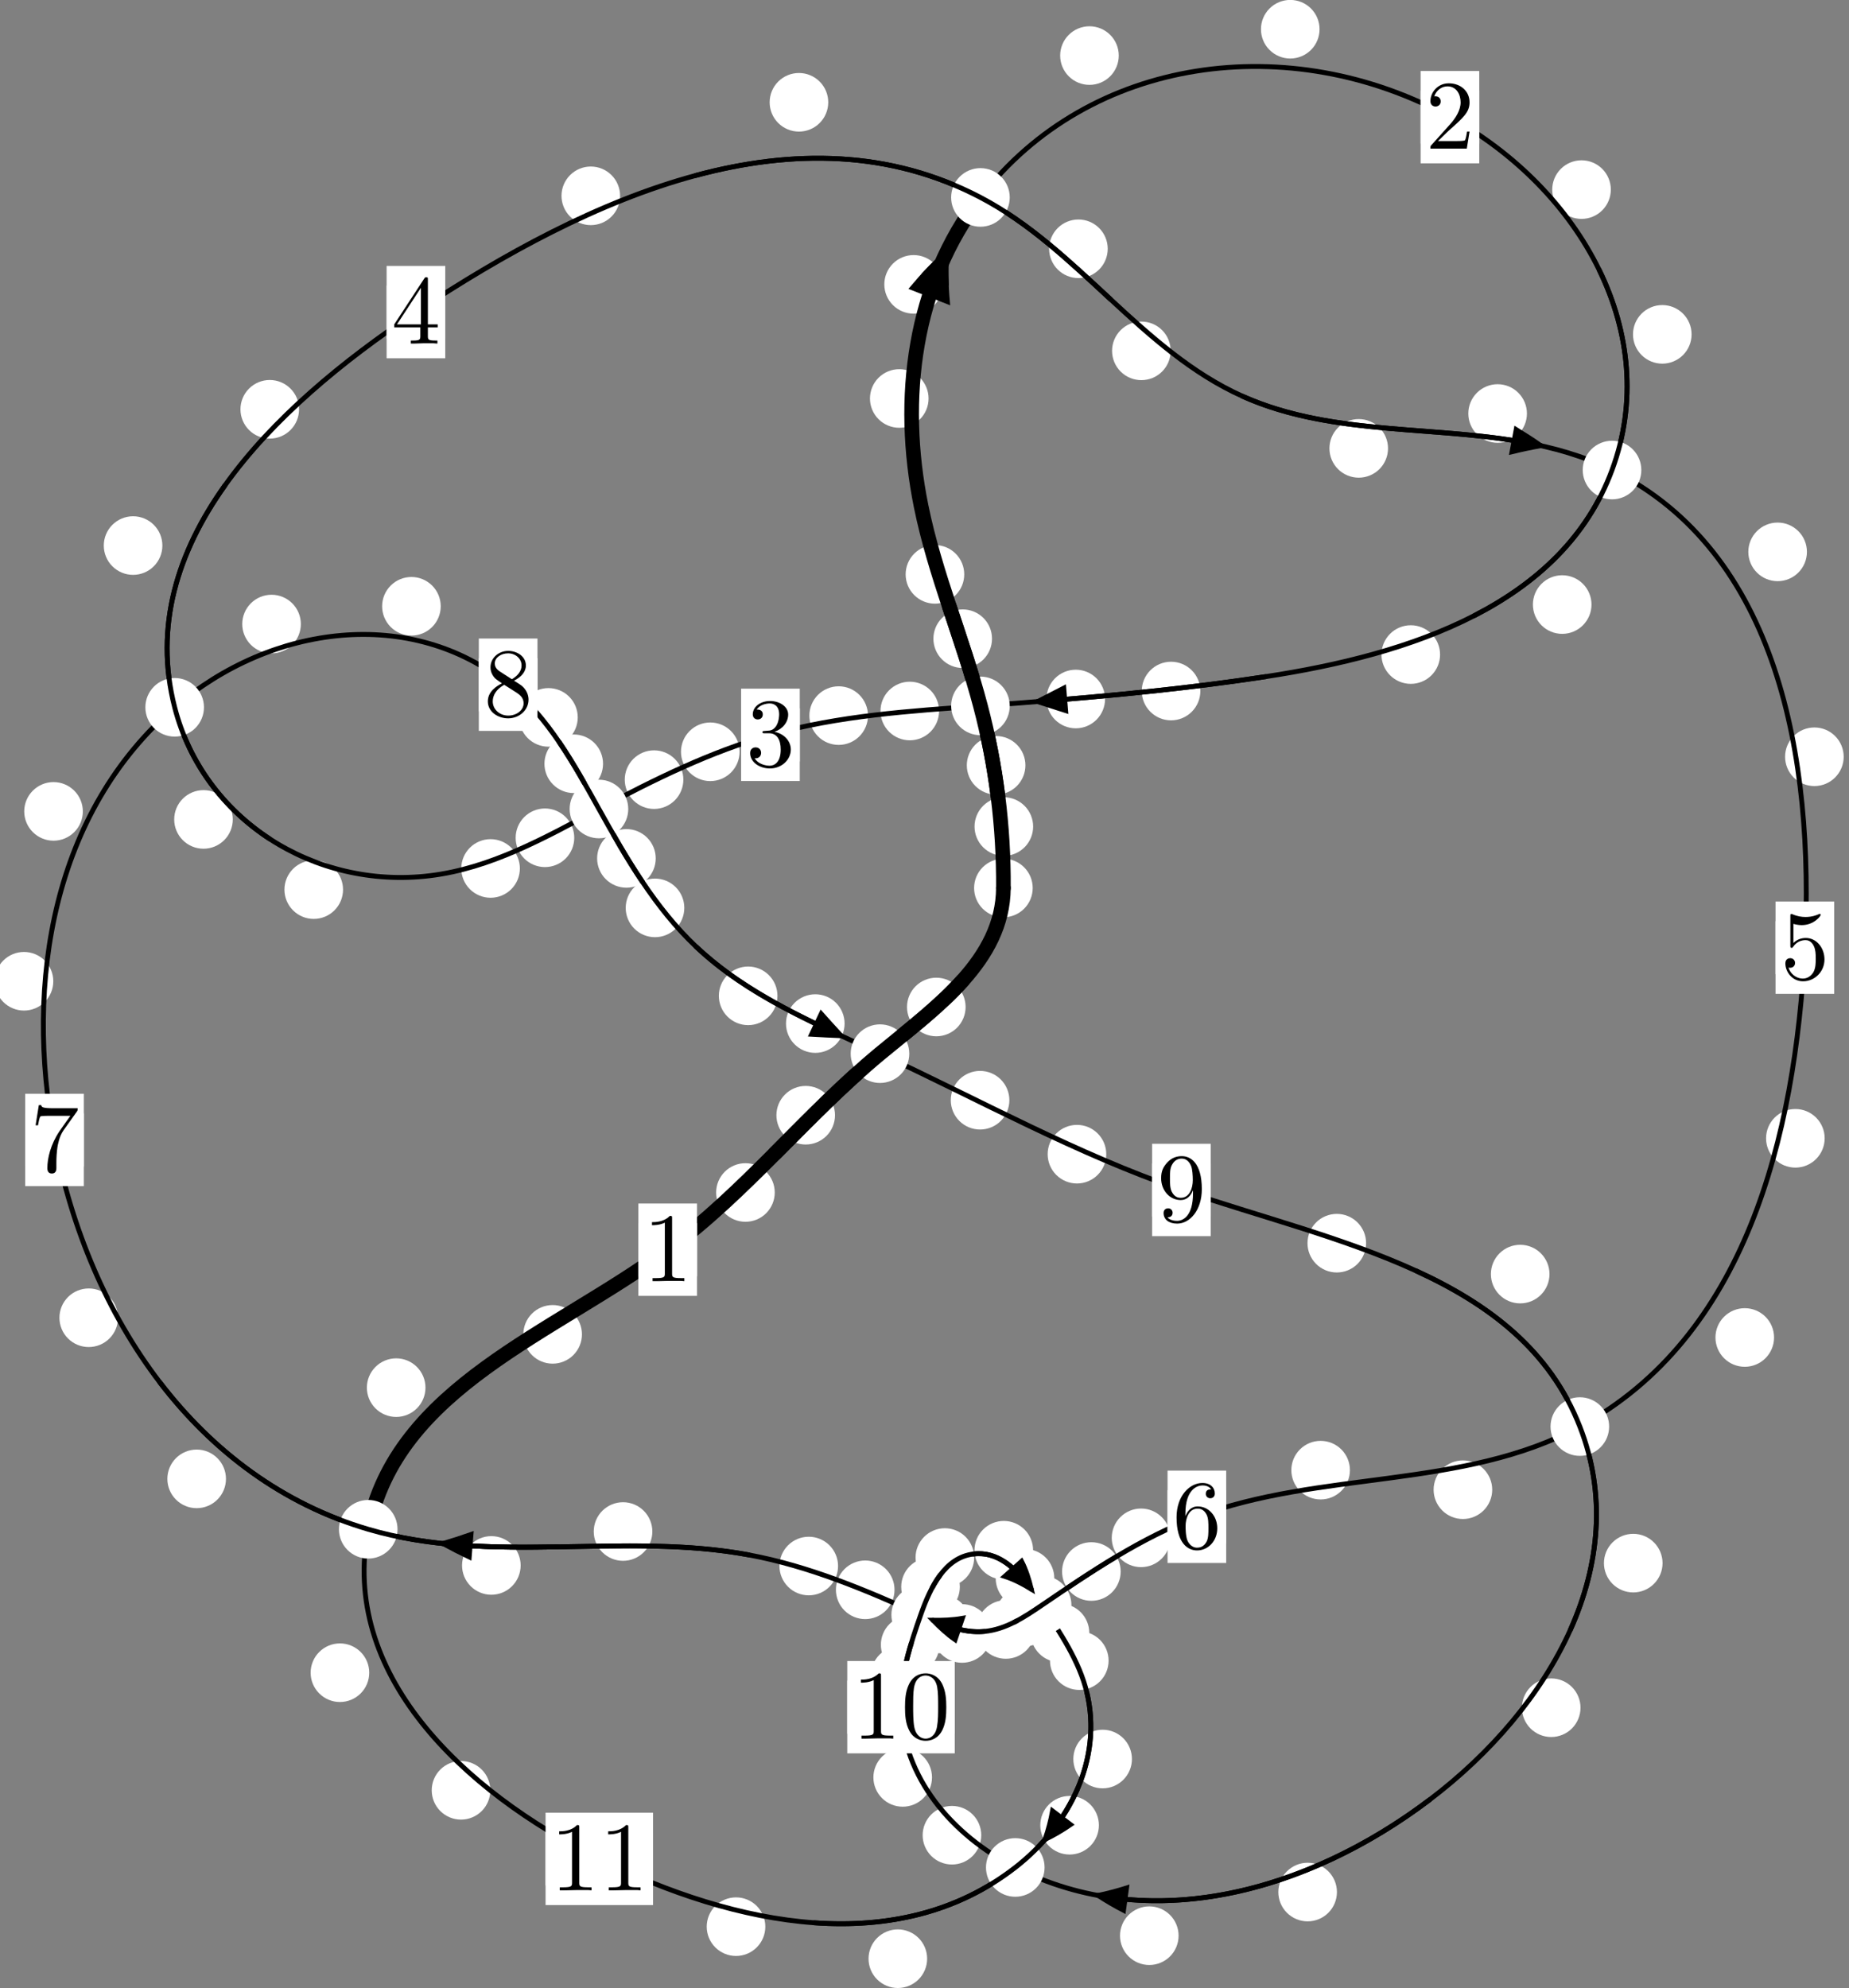<?xml version="1.0"?>
<!-- Created by MetaPost 1.999 on 2021.07.05:2355 -->
<svg version="1.1" xmlns="http://www.w3.org/2000/svg" xmlns:xlink="http://www.w3.org/1999/xlink" width="188.589" height="202.78" viewBox="0 0 188.589 202.78">
<rect x="0" y="0" width="188.589" height="202.78" fill="#808080" stroke="none"/>
<!-- Original BoundingBox: -100.541245 -130.771530 88.047577 72.008255 -->
  <defs>
    <g transform="scale(0.01,0.01)" id="GLYPHcmr10_48">
      <path style="fill-rule: evenodd;" d="M460 -320C460 -400,455 -480,420 -554C374 -650,292 -666,250 -666C190 -666,117 -640,76 -547C44 -478,39 -400,39 -320C39 -245,43 -155,84 -79C127 2,200 22,249 22C303 22,379 1,423 -94C455 -163,460 -241,460 -320M249 -0C210 -0,151 -25,133 -121C122 -181,122 -273,122 -332C122 -396,122 -462,130 -516C149 -635,224 -644,249 -644C282 -644,348 -626,367 -527C377 -471,377 -395,377 -332C377 -257,377 -189,366 -125C351 -30,294 -0,249 -0"></path>
    </g>
    <g transform="scale(0.01,0.01)" id="GLYPHcmr10_49">
      <path style="fill-rule: evenodd;" d="M294 -640C294 -664,294 -666,271 -666C209 -602,121 -602,89 -602L89 -571C109 -571,168 -571,220 -597L220 -79C220 -43,217 -31,127 -31L95 -31L95 -0L257 -0L130 -3L217 -3L257 -3L297 -3L384 -3L419 -0L419 -31L387 -31C297 -31,294 -42,294 -79"></path>
    </g>
    <g transform="scale(0.01,0.01)" id="GLYPHcmr10_50">
      <path style="fill-rule: evenodd;" d="M127 -77L233 -180C389 -318,449 -372,449 -472C449 -586,359 -666,237 -666C124 -666,50 -574,50 -485C50 -429,100 -429,103 -429C120 -429,155 -441,155 -482C155 -508,137 -534,102 -534C94 -534,92 -534,89 -533C112 -598,166 -635,224 -635C315 -635,358 -554,358 -472C358 -392,308 -313,253 -251L61 -37C50 -26,50 -24,50 -0L421 -0L449 -174L424 -174C419 -144,412 -100,402 -85C395 -77,329 -77,307 -77"></path>
    </g>
    <g transform="scale(0.01,0.01)" id="GLYPHcmr10_51">
      <path style="fill-rule: evenodd;" d="M290 -352C372 -379,430 -449,430 -528C430 -610,342 -666,246 -666C145 -666,69 -606,69 -530C69 -497,91 -478,120 -478C151 -478,171 -500,171 -529C171 -579,124 -579,109 -579C140 -628,206 -641,242 -641C283 -641,338 -619,338 -529C338 -517,336 -459,310 -415C280 -367,246 -364,221 -363C213 -362,189 -360,182 -360C174 -359,167 -358,167 -348C167 -337,174 -337,191 -337L235 -337C317 -337,354 -269,354 -171C354 -35,285 -6,241 -6C198 -6,123 -23,88 -82C123 -77,154 -99,154 -137C154 -173,127 -193,98 -193C74 -193,42 -179,42 -135C42 -44,135 22,244 22C366 22,457 -69,457 -171C457 -253,394 -331,290 -352"></path>
    </g>
    <g transform="scale(0.01,0.01)" id="GLYPHcmr10_52">
      <path style="fill-rule: evenodd;" d="M294 -165L294 -78C294 -42,292 -31,218 -31L197 -31L197 -0L332 -0L238 -3L290 -3L332 -3L374 -3L427 -3L468 -0L468 -31L447 -31C373 -31,371 -42,371 -78L371 -165L471 -165L471 -196L371 -196L371 -651C371 -671,371 -677,355 -677C346 -677,343 -677,335 -665L28 -196L28 -165M300 -196L56 -196L300 -569"></path>
    </g>
    <g transform="scale(0.01,0.01)" id="GLYPHcmr10_53">
      <path style="fill-rule: evenodd;" d="M449 -201C449 -320,367 -420,259 -420C211 -420,168 -404,132 -369L132 -564C152 -558,185 -551,217 -551C340 -551,410 -642,410 -655C410 -661,407 -666,400 -666C399 -666,397 -666,392 -663C372 -654,323 -634,256 -634C216 -634,170 -641,123 -662C115 -665,113 -665,111 -665C101 -665,101 -657,101 -641L101 -345C101 -327,101 -319,115 -319C122 -319,124 -322,128 -328C139 -344,176 -398,257 -398C309 -398,334 -352,342 -334C358 -297,360 -258,360 -208C360 -173,360 -113,336 -71C312 -32,275 -6,229 -6C156 -6,99 -59,82 -118C85 -117,88 -116,99 -116C132 -116,149 -141,149 -165C149 -189,132 -214,99 -214C85 -214,50 -207,50 -161C50 -75,119 22,231 22C347 22,449 -74,449 -201"></path>
    </g>
    <g transform="scale(0.01,0.01)" id="GLYPHcmr10_54">
      <path style="fill-rule: evenodd;" d="M132 -328L132 -352C132 -605,256 -641,307 -641C331 -641,373 -635,395 -601C380 -601,340 -601,340 -556C340 -525,364 -510,386 -510C402 -510,432 -519,432 -558C432 -618,388 -666,305 -666C177 -666,42 -537,42 -316C42 -49,158 22,251 22C362 22,457 -72,457 -204C457 -331,368 -427,257 -427C189 -427,152 -376,132 -328M251 -6C188 -6,158 -66,152 -81C134 -128,134 -208,134 -226C134 -304,166 -404,256 -404C272 -404,318 -404,349 -342C367 -305,367 -254,367 -205C367 -157,367 -107,350 -71C320 -11,274 -6,251 -6"></path>
    </g>
    <g transform="scale(0.01,0.01)" id="GLYPHcmr10_55">
      <path style="fill-rule: evenodd;" d="M476 -609C485 -621,485 -623,485 -644L242 -644C120 -644,118 -657,114 -676L89 -676L56 -470L81 -470C84 -486,93 -549,106 -561C113 -567,191 -567,204 -567L411 -567C400 -551,321 -442,299 -409C209 -274,176 -135,176 -33C176 -23,176 22,222 22C268 22,268 -23,268 -33L268 -84C268 -139,271 -194,279 -248C283 -271,297 -357,341 -419"></path>
    </g>
    <g transform="scale(0.01,0.01)" id="GLYPHcmr10_56">
      <path style="fill-rule: evenodd;" d="M163 -457C117 -487,113 -521,113 -538C113 -599,178 -641,249 -641C322 -641,386 -589,386 -517C386 -460,347 -412,287 -377M309 -362C381 -399,430 -451,430 -517C430 -609,341 -666,250 -666C150 -666,69 -592,69 -499C69 -481,71 -436,113 -389C124 -377,161 -352,186 -335C128 -306,42 -250,42 -151C42 -45,144 22,249 22C362 22,457 -61,457 -168C457 -204,446 -249,408 -291C389 -312,373 -322,309 -362M209 -320L332 -242C360 -223,407 -193,407 -132C407 -58,332 -6,250 -6C164 -6,92 -68,92 -151C92 -209,124 -273,209 -320"></path>
    </g>
    <g transform="scale(0.01,0.01)" id="GLYPHcmr10_57">
      <path style="fill-rule: evenodd;" d="M367 -318L367 -286C367 -52,263 -6,205 -6C188 -6,134 -8,107 -42C151 -42,159 -71,159 -88C159 -119,135 -134,113 -134C97 -134,67 -125,67 -86C67 -19,121 22,206 22C335 22,457 -114,457 -329C457 -598,342 -666,253 -666C198 -666,149 -648,106 -603C65 -558,42 -516,42 -441C42 -316,130 -218,242 -218C303 -218,344 -260,367 -318M243 -241C227 -241,181 -241,150 -304C132 -341,132 -391,132 -440C132 -494,132 -541,153 -578C180 -628,218 -641,253 -641C299 -641,332 -607,349 -562C361 -530,365 -467,365 -421C365 -338,331 -241,243 -241"></path>
    </g>
  </defs>
  <path d="M105.375 84.306C105.375 83.513,105.06 82.753,104.5 82.193C103.939 81.632,103.179 81.317,102.386 81.317C101.594 81.317,100.834 81.632,100.273 82.193C99.713 82.753,99.398 83.513,99.398 84.306C99.398 85.099,99.713 85.859,100.273 86.419C100.834 86.98,101.594 87.295,102.386 87.295C103.179 87.295,103.939 86.98,104.5 86.419C105.06 85.859,105.375 85.099,105.375 84.306Z" style="fill: rgb(100%,100%,100%);stroke: none;"></path>
  <path d="M105.331 90.574C105.331 89.781,105.016 89.021,104.456 88.46C103.895 87.9,103.135 87.585,102.342 87.585C101.55 87.585,100.79 87.9,100.229 88.46C99.669 89.021,99.354 89.781,99.354 90.574C99.354 91.366,99.669 92.126,100.229 92.687C100.79 93.247,101.55 93.562,102.342 93.562C103.135 93.562,103.895 93.247,104.456 92.687C105.016 92.126,105.331 91.366,105.331 90.574Z" style="fill: rgb(100%,100%,100%);stroke: none;"></path>
  <path d="M101.181 65.147C101.181 64.354,100.866 63.594,100.305 63.033C99.745 62.473,98.985 62.158,98.192 62.158C97.399 62.158,96.639 62.473,96.079 63.033C95.518 63.594,95.203 64.354,95.203 65.147C95.203 65.939,95.518 66.699,96.079 67.26C96.639 67.82,97.399 68.135,98.192 68.135C98.985 68.135,99.745 67.82,100.305 67.26C100.866 66.699,101.181 65.939,101.181 65.147Z" style="fill: rgb(100%,100%,100%);stroke: none;"></path>
  <path d="M104.588 78.06C104.588 77.268,104.273 76.508,103.712 75.947C103.152 75.387,102.391 75.072,101.599 75.072C100.806 75.072,100.046 75.387,99.485 75.947C98.925 76.508,98.61 77.268,98.61 78.06C98.61 78.853,98.925 79.613,99.485 80.174C100.046 80.734,100.806 81.049,101.599 81.049C102.391 81.049,103.152 80.734,103.712 80.174C104.273 79.613,104.588 78.853,104.588 78.06Z" style="fill: rgb(100%,100%,100%);stroke: none;"></path>
  <path d="M94.709 40.644C94.709 39.851,94.394 39.091,93.834 38.531C93.273 37.97,92.513 37.655,91.721 37.655C90.928 37.655,90.168 37.97,89.607 38.531C89.047 39.091,88.732 39.851,88.732 40.644C88.732 41.437,89.047 42.197,89.607 42.757C90.168 43.318,90.928 43.633,91.721 43.633C92.513 43.633,93.273 43.318,93.834 42.757C94.394 42.197,94.709 41.437,94.709 40.644Z" style="fill: rgb(100%,100%,100%);stroke: none;"></path>
  <path d="M98.348 58.584C98.348 57.791,98.033 57.031,97.473 56.471C96.912 55.91,96.152 55.595,95.359 55.595C94.567 55.595,93.807 55.91,93.246 56.471C92.686 57.031,92.371 57.791,92.371 58.584C92.371 59.377,92.686 60.137,93.246 60.697C93.807 61.258,94.567 61.573,95.359 61.573C96.152 61.573,96.912 61.258,97.473 60.697C98.033 60.137,98.348 59.377,98.348 58.584Z" style="fill: rgb(100%,100%,100%);stroke: none;"></path>
  <path d="M114.109 5.669C114.109 4.876,113.794 4.116,113.233 3.555C112.673 2.995,111.913 2.68,111.12 2.68C110.327 2.68,109.567 2.995,109.007 3.555C108.446 4.116,108.131 4.876,108.131 5.669C108.131 6.461,108.446 7.221,109.007 7.782C109.567 8.342,110.327 8.657,111.12 8.657C111.913 8.657,112.673 8.342,113.233 7.782C113.794 7.221,114.109 6.461,114.109 5.669Z" style="fill: rgb(100%,100%,100%);stroke: none;"></path>
  <path d="M96.174 29.004C96.174 28.212,95.859 27.452,95.298 26.891C94.738 26.331,93.978 26.016,93.185 26.016C92.392 26.016,91.632 26.331,91.072 26.891C90.511 27.452,90.196 28.212,90.196 29.004C90.196 29.797,90.511 30.557,91.072 31.118C91.632 31.678,92.392 31.993,93.185 31.993C93.978 31.993,94.738 31.678,95.298 31.118C95.859 30.557,96.174 29.797,96.174 29.004Z" style="fill: rgb(100%,100%,100%);stroke: none;"></path>
  <path d="M164.297 19.339C164.297 18.546,163.982 17.786,163.422 17.225C162.861 16.665,162.101 16.35,161.309 16.35C160.516 16.35,159.756 16.665,159.195 17.225C158.635 17.786,158.32 18.546,158.32 19.339C158.32 20.131,158.635 20.892,159.195 21.452C159.756 22.012,160.516 22.327,161.309 22.327C162.101 22.327,162.861 22.012,163.422 21.452C163.982 20.892,164.297 20.131,164.297 19.339Z" style="fill: rgb(100%,100%,100%);stroke: none;"></path>
  <path d="M134.589 2.98C134.589 2.188,134.274 1.428,133.713 0.867C133.153 0.307,132.393 -0.008,131.6 -0.008C130.807 -0.008,130.047 0.307,129.487 0.867C128.926 1.428,128.611 2.188,128.611 2.98C128.611 3.773,128.926 4.533,129.487 5.094C130.047 5.654,130.807 5.969,131.6 5.969C132.393 5.969,133.153 5.654,133.713 5.094C134.274 4.533,134.589 3.773,134.589 2.98Z" style="fill: rgb(100%,100%,100%);stroke: none;"></path>
  <path d="M162.325 61.663C162.325 60.87,162.011 60.11,161.45 59.549C160.89 58.989,160.129 58.674,159.337 58.674C158.544 58.674,157.784 58.989,157.223 59.549C156.663 60.11,156.348 60.87,156.348 61.663C156.348 62.455,156.663 63.216,157.223 63.776C157.784 64.337,158.544 64.652,159.337 64.652C160.129 64.652,160.89 64.337,161.45 63.776C162.011 63.216,162.325 62.455,162.325 61.663Z" style="fill: rgb(100%,100%,100%);stroke: none;"></path>
  <path d="M172.534 34.104C172.534 33.311,172.219 32.551,171.659 31.991C171.098 31.43,170.338 31.115,169.545 31.115C168.753 31.115,167.993 31.43,167.432 31.991C166.872 32.551,166.557 33.311,166.557 34.104C166.557 34.897,166.872 35.657,167.432 36.217C167.993 36.778,168.753 37.093,169.545 37.093C170.338 37.093,171.098 36.778,171.659 36.217C172.219 35.657,172.534 34.897,172.534 34.104Z" style="fill: rgb(100%,100%,100%);stroke: none;"></path>
  <path d="M122.431 70.484C122.431 69.691,122.116 68.931,121.556 68.371C120.995 67.81,120.235 67.495,119.442 67.495C118.65 67.495,117.889 67.81,117.329 68.371C116.768 68.931,116.453 69.691,116.453 70.484C116.453 71.277,116.768 72.037,117.329 72.597C117.889 73.158,118.65 73.473,119.442 73.473C120.235 73.473,120.995 73.158,121.556 72.597C122.116 72.037,122.431 71.277,122.431 70.484Z" style="fill: rgb(100%,100%,100%);stroke: none;"></path>
  <path d="M146.881 66.764C146.881 65.971,146.566 65.211,146.005 64.65C145.445 64.09,144.685 63.775,143.892 63.775C143.099 63.775,142.339 64.09,141.779 64.65C141.218 65.211,140.903 65.971,140.903 66.764C140.903 67.556,141.218 68.316,141.779 68.877C142.339 69.437,143.099 69.752,143.892 69.752C144.685 69.752,145.445 69.437,146.005 68.877C146.566 68.316,146.881 67.556,146.881 66.764Z" style="fill: rgb(100%,100%,100%);stroke: none;"></path>
  <path d="M95.782 72.521C95.782 71.729,95.467 70.968,94.907 70.408C94.346 69.847,93.586 69.532,92.794 69.532C92.001 69.532,91.241 69.847,90.68 70.408C90.12 70.968,89.805 71.729,89.805 72.521C89.805 73.314,90.12 74.074,90.68 74.635C91.241 75.195,92.001 75.51,92.794 75.51C93.586 75.51,94.346 75.195,94.907 74.635C95.467 74.074,95.782 73.314,95.782 72.521Z" style="fill: rgb(100%,100%,100%);stroke: none;"></path>
  <path d="M112.711 71.297C112.711 70.504,112.396 69.744,111.836 69.184C111.275 68.623,110.515 68.308,109.722 68.308C108.93 68.308,108.169 68.623,107.609 69.184C107.049 69.744,106.734 70.504,106.734 71.297C106.734 72.09,107.049 72.85,107.609 73.41C108.169 73.971,108.93 74.286,109.722 74.286C110.515 74.286,111.275 73.971,111.836 73.41C112.396 72.85,112.711 72.09,112.711 71.297Z" style="fill: rgb(100%,100%,100%);stroke: none;"></path>
  <path d="M75.434 76.68C75.434 75.887,75.12 75.127,74.559 74.567C73.999 74.006,73.238 73.691,72.446 73.691C71.653 73.691,70.893 74.006,70.332 74.567C69.772 75.127,69.457 75.887,69.457 76.68C69.457 77.473,69.772 78.233,70.332 78.793C70.893 79.354,71.653 79.669,72.446 79.669C73.238 79.669,73.999 79.354,74.559 78.793C75.12 78.233,75.434 77.473,75.434 76.68Z" style="fill: rgb(100%,100%,100%);stroke: none;"></path>
  <path d="M88.53 72.99C88.53 72.197,88.215 71.437,87.654 70.877C87.094 70.316,86.333 70.001,85.541 70.001C84.748 70.001,83.988 70.316,83.427 70.877C82.867 71.437,82.552 72.197,82.552 72.99C82.552 73.783,82.867 74.543,83.427 75.103C83.988 75.664,84.748 75.979,85.541 75.979C86.333 75.979,87.094 75.664,87.654 75.103C88.215 74.543,88.53 73.783,88.53 72.99Z" style="fill: rgb(100%,100%,100%);stroke: none;"></path>
  <path d="M58.571 85.452C58.571 84.659,58.256 83.899,57.696 83.338C57.135 82.778,56.375 82.463,55.583 82.463C54.79 82.463,54.03 82.778,53.469 83.338C52.909 83.899,52.594 84.659,52.594 85.452C52.594 86.244,52.909 87.004,53.469 87.565C54.03 88.125,54.79 88.44,55.583 88.44C56.375 88.44,57.135 88.125,57.696 87.565C58.256 87.004,58.571 86.244,58.571 85.452Z" style="fill: rgb(100%,100%,100%);stroke: none;"></path>
  <path d="M69.699 79.522C69.699 78.729,69.385 77.969,68.824 77.408C68.264 76.848,67.503 76.533,66.711 76.533C65.918 76.533,65.158 76.848,64.597 77.408C64.037 77.969,63.722 78.729,63.722 79.522C63.722 80.314,64.037 81.074,64.597 81.635C65.158 82.195,65.918 82.51,66.711 82.51C67.503 82.51,68.264 82.195,68.824 81.635C69.385 81.074,69.699 80.314,69.699 79.522Z" style="fill: rgb(100%,100%,100%);stroke: none;"></path>
  <path d="M34.989 90.739C34.989 89.946,34.674 89.186,34.113 88.625C33.553 88.065,32.793 87.75,32 87.75C31.207 87.75,30.447 88.065,29.887 88.625C29.326 89.186,29.011 89.946,29.011 90.739C29.011 91.531,29.326 92.291,29.887 92.852C30.447 93.412,31.207 93.727,32 93.727C32.793 93.727,33.553 93.412,34.113 92.852C34.674 92.291,34.989 91.531,34.989 90.739Z" style="fill: rgb(100%,100%,100%);stroke: none;"></path>
  <path d="M53.025 88.58C53.025 87.788,52.71 87.028,52.149 86.467C51.589 85.907,50.829 85.592,50.036 85.592C49.243 85.592,48.483 85.907,47.923 86.467C47.362 87.028,47.047 87.788,47.047 88.58C47.047 89.373,47.362 90.133,47.923 90.694C48.483 91.254,49.243 91.569,50.036 91.569C50.829 91.569,51.589 91.254,52.149 90.694C52.71 90.133,53.025 89.373,53.025 88.58Z" style="fill: rgb(100%,100%,100%);stroke: none;"></path>
  <path d="M16.562 55.646C16.562 54.853,16.247 54.093,15.687 53.533C15.126 52.972,14.366 52.657,13.574 52.657C12.781 52.657,12.021 52.972,11.46 53.533C10.9 54.093,10.585 54.853,10.585 55.646C10.585 56.439,10.9 57.199,11.46 57.759C12.021 58.32,12.781 58.635,13.574 58.635C14.366 58.635,15.126 58.32,15.687 57.759C16.247 57.199,16.562 56.439,16.562 55.646Z" style="fill: rgb(100%,100%,100%);stroke: none;"></path>
  <path d="M23.744 83.58C23.744 82.787,23.43 82.027,22.869 81.466C22.309 80.906,21.548 80.591,20.756 80.591C19.963 80.591,19.203 80.906,18.642 81.466C18.082 82.027,17.767 82.787,17.767 83.58C17.767 84.372,18.082 85.133,18.642 85.693C19.203 86.253,19.963 86.568,20.756 86.568C21.548 86.568,22.309 86.253,22.869 85.693C23.43 85.133,23.744 84.372,23.744 83.58Z" style="fill: rgb(100%,100%,100%);stroke: none;"></path>
  <path d="M63.247 19.974C63.247 19.181,62.932 18.421,62.372 17.861C61.811 17.3,61.051 16.985,60.258 16.985C59.466 16.985,58.705 17.3,58.145 17.861C57.585 18.421,57.27 19.181,57.27 19.974C57.27 20.767,57.585 21.527,58.145 22.087C58.705 22.648,59.466 22.963,60.258 22.963C61.051 22.963,61.811 22.648,62.372 22.087C62.932 21.527,63.247 20.767,63.247 19.974Z" style="fill: rgb(100%,100%,100%);stroke: none;"></path>
  <path d="M30.503 41.748C30.503 40.955,30.188 40.195,29.627 39.635C29.067 39.074,28.307 38.759,27.514 38.759C26.721 38.759,25.961 39.074,25.401 39.635C24.84 40.195,24.525 40.955,24.525 41.748C24.525 42.541,24.84 43.301,25.401 43.861C25.961 44.422,26.721 44.737,27.514 44.737C28.307 44.737,29.067 44.422,29.627 43.861C30.188 43.301,30.503 42.541,30.503 41.748Z" style="fill: rgb(100%,100%,100%);stroke: none;"></path>
  <path d="M112.983 25.375C112.983 24.583,112.668 23.823,112.107 23.262C111.547 22.702,110.787 22.387,109.994 22.387C109.201 22.387,108.441 22.702,107.881 23.262C107.32 23.823,107.005 24.583,107.005 25.375C107.005 26.168,107.32 26.928,107.881 27.489C108.441 28.049,109.201 28.364,109.994 28.364C110.787 28.364,111.547 28.049,112.107 27.489C112.668 26.928,112.983 26.168,112.983 25.375Z" style="fill: rgb(100%,100%,100%);stroke: none;"></path>
  <path d="M84.477 10.434C84.477 9.641,84.162 8.881,83.602 8.321C83.041 7.76,82.281 7.445,81.489 7.445C80.696 7.445,79.936 7.76,79.375 8.321C78.815 8.881,78.5 9.641,78.5 10.434C78.5 11.227,78.815 11.987,79.375 12.547C79.936 13.108,80.696 13.423,81.489 13.423C82.281 13.423,83.041 13.108,83.602 12.547C84.162 11.987,84.477 11.227,84.477 10.434Z" style="fill: rgb(100%,100%,100%);stroke: none;"></path>
  <path d="M141.572 45.733C141.572 44.941,141.257 44.181,140.697 43.62C140.136 43.06,139.376 42.745,138.583 42.745C137.791 42.745,137.03 43.06,136.47 43.62C135.91 44.181,135.595 44.941,135.595 45.733C135.595 46.526,135.91 47.286,136.47 47.847C137.03 48.407,137.791 48.722,138.583 48.722C139.376 48.722,140.136 48.407,140.697 47.847C141.257 47.286,141.572 46.526,141.572 45.733Z" style="fill: rgb(100%,100%,100%);stroke: none;"></path>
  <path d="M119.403 35.787C119.403 34.994,119.088 34.234,118.527 33.673C117.967 33.113,117.207 32.798,116.414 32.798C115.621 32.798,114.861 33.113,114.301 33.673C113.74 34.234,113.425 34.994,113.425 35.787C113.425 36.579,113.74 37.339,114.301 37.9C114.861 38.46,115.621 38.775,116.414 38.775C117.207 38.775,117.967 38.46,118.527 37.9C119.088 37.339,119.403 36.579,119.403 35.787Z" style="fill: rgb(100%,100%,100%);stroke: none;"></path>
  <path d="M184.298 56.289C184.298 55.496,183.983 54.736,183.422 54.176C182.862 53.615,182.102 53.3,181.309 53.3C180.516 53.3,179.756 53.615,179.196 54.176C178.635 54.736,178.32 55.496,178.32 56.289C178.32 57.082,178.635 57.842,179.196 58.402C179.756 58.963,180.516 59.278,181.309 59.278C182.102 59.278,182.862 58.963,183.422 58.402C183.983 57.842,184.298 57.082,184.298 56.289Z" style="fill: rgb(100%,100%,100%);stroke: none;"></path>
  <path d="M155.739 42.178C155.739 41.385,155.424 40.625,154.863 40.064C154.303 39.504,153.543 39.189,152.75 39.189C151.957 39.189,151.197 39.504,150.637 40.064C150.076 40.625,149.761 41.385,149.761 42.178C149.761 42.97,150.076 43.731,150.637 44.291C151.197 44.851,151.957 45.166,152.75 45.166C153.543 45.166,154.303 44.851,154.863 44.291C155.424 43.731,155.739 42.97,155.739 42.178Z" style="fill: rgb(100%,100%,100%);stroke: none;"></path>
  <path d="M186.108 116.105C186.108 115.312,185.793 114.552,185.232 113.992C184.672 113.431,183.912 113.116,183.119 113.116C182.326 113.116,181.566 113.431,181.006 113.992C180.445 114.552,180.13 115.312,180.13 116.105C180.13 116.898,180.445 117.658,181.006 118.218C181.566 118.779,182.326 119.094,183.119 119.094C183.912 119.094,184.672 118.779,185.232 118.218C185.793 117.658,186.108 116.898,186.108 116.105Z" style="fill: rgb(100%,100%,100%);stroke: none;"></path>
  <path d="M188.048 77.188C188.048 76.395,187.733 75.635,187.172 75.075C186.612 74.514,185.852 74.199,185.059 74.199C184.266 74.199,183.506 74.514,182.946 75.075C182.385 75.635,182.07 76.395,182.07 77.188C182.07 77.981,182.385 78.741,182.946 79.301C183.506 79.862,184.266 80.177,185.059 80.177C185.852 80.177,186.612 79.862,187.172 79.301C187.733 78.741,188.048 77.981,188.048 77.188Z" style="fill: rgb(100%,100%,100%);stroke: none;"></path>
  <path d="M152.199 151.947C152.199 151.154,151.884 150.394,151.324 149.833C150.763 149.273,150.003 148.958,149.21 148.958C148.418 148.958,147.657 149.273,147.097 149.833C146.536 150.394,146.221 151.154,146.221 151.947C146.221 152.739,146.536 153.499,147.097 154.06C147.657 154.62,148.418 154.935,149.21 154.935C150.003 154.935,150.763 154.62,151.324 154.06C151.884 153.499,152.199 152.739,152.199 151.947Z" style="fill: rgb(100%,100%,100%);stroke: none;"></path>
  <path d="M180.946 136.42C180.946 135.627,180.631 134.867,180.07 134.306C179.51 133.746,178.75 133.431,177.957 133.431C177.164 133.431,176.404 133.746,175.844 134.306C175.283 134.867,174.968 135.627,174.968 136.42C174.968 137.212,175.283 137.973,175.844 138.533C176.404 139.094,177.164 139.409,177.957 139.409C178.75 139.409,179.51 139.094,180.07 138.533C180.631 137.973,180.946 137.212,180.946 136.42Z" style="fill: rgb(100%,100%,100%);stroke: none;"></path>
  <path d="M119.371 156.855C119.371 156.062,119.056 155.302,118.495 154.742C117.935 154.181,117.175 153.866,116.382 153.866C115.589 153.866,114.829 154.181,114.269 154.742C113.708 155.302,113.393 156.062,113.393 156.855C113.393 157.648,113.708 158.408,114.269 158.968C114.829 159.529,115.589 159.844,116.382 159.844C117.175 159.844,117.935 159.529,118.495 158.968C119.056 158.408,119.371 157.648,119.371 156.855Z" style="fill: rgb(100%,100%,100%);stroke: none;"></path>
  <path d="M137.687 149.952C137.687 149.16,137.372 148.4,136.812 147.839C136.251 147.279,135.491 146.964,134.698 146.964C133.906 146.964,133.146 147.279,132.585 147.839C132.025 148.4,131.71 149.16,131.71 149.952C131.71 150.745,132.025 151.505,132.585 152.066C133.146 152.626,133.906 152.941,134.698 152.941C135.491 152.941,136.251 152.626,136.812 152.066C137.372 151.505,137.687 150.745,137.687 149.952Z" style="fill: rgb(100%,100%,100%);stroke: none;"></path>
  <path d="M107.462 164.943C107.462 164.151,107.147 163.39,106.587 162.83C106.026 162.27,105.266 161.955,104.474 161.955C103.681 161.955,102.921 162.27,102.36 162.83C101.8 163.39,101.485 164.151,101.485 164.943C101.485 165.736,101.8 166.496,102.36 167.057C102.921 167.617,103.681 167.932,104.474 167.932C105.266 167.932,106.026 167.617,106.587 167.057C107.147 166.496,107.462 165.736,107.462 164.943Z" style="fill: rgb(100%,100%,100%);stroke: none;"></path>
  <path d="M114.303 160.29C114.303 159.497,113.989 158.737,113.428 158.177C112.868 157.616,112.107 157.301,111.315 157.301C110.522 157.301,109.762 157.616,109.201 158.177C108.641 158.737,108.326 159.497,108.326 160.29C108.326 161.083,108.641 161.843,109.201 162.403C109.762 162.964,110.522 163.279,111.315 163.279C112.107 163.279,112.868 162.964,113.428 162.403C113.989 161.843,114.303 161.083,114.303 160.29Z" style="fill: rgb(100%,100%,100%);stroke: none;"></path>
  <path d="M101.114 166.609C101.114 165.816,100.799 165.056,100.238 164.496C99.678 163.935,98.918 163.62,98.125 163.62C97.332 163.62,96.572 163.935,96.012 164.496C95.451 165.056,95.136 165.816,95.136 166.609C95.136 167.402,95.451 168.162,96.012 168.722C96.572 169.283,97.332 169.598,98.125 169.598C98.918 169.598,99.678 169.283,100.238 168.722C100.799 168.162,101.114 167.402,101.114 166.609Z" style="fill: rgb(100%,100%,100%);stroke: none;"></path>
  <path d="M105.576 166.201C105.576 165.409,105.261 164.649,104.701 164.088C104.141 163.528,103.38 163.213,102.588 163.213C101.795 163.213,101.035 163.528,100.474 164.088C99.914 164.649,99.599 165.409,99.599 166.201C99.599 166.994,99.914 167.754,100.474 168.315C101.035 168.875,101.795 169.19,102.588 169.19C103.38 169.19,104.141 168.875,104.701 168.315C105.261 167.754,105.576 166.994,105.576 166.201Z" style="fill: rgb(100%,100%,100%);stroke: none;"></path>
  <path d="M91.236 162.155C91.236 161.363,90.921 160.603,90.361 160.042C89.8 159.482,89.04 159.167,88.247 159.167C87.455 159.167,86.694 159.482,86.134 160.042C85.574 160.603,85.259 161.363,85.259 162.155C85.259 162.948,85.574 163.708,86.134 164.269C86.694 164.829,87.455 165.144,88.247 165.144C89.04 165.144,89.8 164.829,90.361 164.269C90.921 163.708,91.236 162.948,91.236 162.155Z" style="fill: rgb(100%,100%,100%);stroke: none;"></path>
  <path d="M98.969 165.645C98.969 164.852,98.654 164.092,98.093 163.531C97.533 162.971,96.773 162.656,95.98 162.656C95.187 162.656,94.427 162.971,93.867 163.531C93.306 164.092,92.991 164.852,92.991 165.645C92.991 166.437,93.306 167.197,93.867 167.758C94.427 168.318,95.187 168.633,95.98 168.633C96.773 168.633,97.533 168.318,98.093 167.758C98.654 167.197,98.969 166.437,98.969 165.645Z" style="fill: rgb(100%,100%,100%);stroke: none;"></path>
  <path d="M66.536 156.211C66.536 155.419,66.222 154.659,65.661 154.098C65.101 153.538,64.34 153.223,63.548 153.223C62.755 153.223,61.995 153.538,61.434 154.098C60.874 154.659,60.559 155.419,60.559 156.211C60.559 157.004,60.874 157.764,61.434 158.325C61.995 158.885,62.755 159.2,63.548 159.2C64.34 159.2,65.101 158.885,65.661 158.325C66.222 157.764,66.536 157.004,66.536 156.211Z" style="fill: rgb(100%,100%,100%);stroke: none;"></path>
  <path d="M85.478 159.731C85.478 158.939,85.163 158.179,84.602 157.618C84.042 157.058,83.282 156.743,82.489 156.743C81.696 156.743,80.936 157.058,80.376 157.618C79.815 158.179,79.5 158.939,79.5 159.731C79.5 160.524,79.815 161.284,80.376 161.845C80.936 162.405,81.696 162.72,82.489 162.72C83.282 162.72,84.042 162.405,84.602 161.845C85.163 161.284,85.478 160.524,85.478 159.731Z" style="fill: rgb(100%,100%,100%);stroke: none;"></path>
  <path d="M23.048 150.841C23.048 150.049,22.733 149.288,22.172 148.728C21.612 148.168,20.852 147.853,20.059 147.853C19.266 147.853,18.506 148.168,17.946 148.728C17.385 149.288,17.07 150.049,17.07 150.841C17.07 151.634,17.385 152.394,17.946 152.955C18.506 153.515,19.266 153.83,20.059 153.83C20.852 153.83,21.612 153.515,22.172 152.955C22.733 152.394,23.048 151.634,23.048 150.841Z" style="fill: rgb(100%,100%,100%);stroke: none;"></path>
  <path d="M53.104 159.671C53.104 158.878,52.789 158.118,52.228 157.558C51.668 156.997,50.908 156.682,50.115 156.682C49.322 156.682,48.562 156.997,48.002 157.558C47.441 158.118,47.126 158.878,47.126 159.671C47.126 160.464,47.441 161.224,48.002 161.784C48.562 162.345,49.322 162.66,50.115 162.66C50.908 162.66,51.668 162.345,52.228 161.784C52.789 161.224,53.104 160.464,53.104 159.671Z" style="fill: rgb(100%,100%,100%);stroke: none;"></path>
  <path d="M5.436 100.086C5.436 99.293,5.121 98.533,4.561 97.973C4 97.412,3.24 97.097,2.447 97.097C1.655 97.097,0.895 97.412,0.334 97.973C-0.226 98.533,-0.541 99.293,-0.541 100.086C-0.541 100.879,-0.226 101.639,0.334 102.199C0.895 102.76,1.655 103.075,2.447 103.075C3.24 103.075,4 102.76,4.561 102.199C5.121 101.639,5.436 100.879,5.436 100.086Z" style="fill: rgb(100%,100%,100%);stroke: none;"></path>
  <path d="M12.039 134.407C12.039 133.615,11.724 132.855,11.163 132.294C10.603 131.734,9.843 131.419,9.05 131.419C8.257 131.419,7.497 131.734,6.937 132.294C6.376 132.855,6.061 133.615,6.061 134.407C6.061 135.2,6.376 135.96,6.937 136.521C7.497 137.081,8.257 137.396,9.05 137.396C9.843 137.396,10.603 137.081,11.163 136.521C11.724 135.96,12.039 135.2,12.039 134.407Z" style="fill: rgb(100%,100%,100%);stroke: none;"></path>
  <path d="M30.686 63.652C30.686 62.86,30.371 62.099,29.81 61.539C29.25 60.978,28.49 60.663,27.697 60.663C26.904 60.663,26.144 60.978,25.584 61.539C25.023 62.099,24.708 62.86,24.708 63.652C24.708 64.445,25.023 65.205,25.584 65.766C26.144 66.326,26.904 66.641,27.697 66.641C28.49 66.641,29.25 66.326,29.81 65.766C30.371 65.205,30.686 64.445,30.686 63.652Z" style="fill: rgb(100%,100%,100%);stroke: none;"></path>
  <path d="M8.449 82.76C8.449 81.967,8.134 81.207,7.573 80.647C7.013 80.086,6.253 79.771,5.46 79.771C4.667 79.771,3.907 80.086,3.347 80.647C2.786 81.207,2.471 81.967,2.471 82.76C2.471 83.553,2.786 84.313,3.347 84.873C3.907 85.434,4.667 85.749,5.46 85.749C6.253 85.749,7.013 85.434,7.573 84.873C8.134 84.313,8.449 83.553,8.449 82.76Z" style="fill: rgb(100%,100%,100%);stroke: none;"></path>
  <path d="M58.928 73.173C58.928 72.38,58.613 71.62,58.052 71.059C57.492 70.499,56.732 70.184,55.939 70.184C55.146 70.184,54.386 70.499,53.826 71.059C53.265 71.62,52.95 72.38,52.95 73.173C52.95 73.965,53.265 74.725,53.826 75.286C54.386 75.846,55.146 76.161,55.939 76.161C56.732 76.161,57.492 75.846,58.052 75.286C58.613 74.725,58.928 73.965,58.928 73.173Z" style="fill: rgb(100%,100%,100%);stroke: none;"></path>
  <path d="M44.952 61.839C44.952 61.046,44.637 60.286,44.077 59.726C43.516 59.165,42.756 58.85,41.964 58.85C41.171 58.85,40.411 59.165,39.85 59.726C39.29 60.286,38.975 61.046,38.975 61.839C38.975 62.632,39.29 63.392,39.85 63.952C40.411 64.513,41.171 64.828,41.964 64.828C42.756 64.828,43.516 64.513,44.077 63.952C44.637 63.392,44.952 62.632,44.952 61.839Z" style="fill: rgb(100%,100%,100%);stroke: none;"></path>
  <path d="M66.881 87.554C66.881 86.761,66.566 86.001,66.006 85.441C65.446 84.88,64.685 84.565,63.893 84.565C63.1 84.565,62.34 84.88,61.779 85.441C61.219 86.001,60.904 86.761,60.904 87.554C60.904 88.347,61.219 89.107,61.779 89.667C62.34 90.228,63.1 90.543,63.893 90.543C64.685 90.543,65.446 90.228,66.006 89.667C66.566 89.107,66.881 88.347,66.881 87.554Z" style="fill: rgb(100%,100%,100%);stroke: none;"></path>
  <path d="M61.508 77.902C61.508 77.11,61.193 76.349,60.633 75.789C60.073 75.229,59.312 74.914,58.52 74.914C57.727 74.914,56.967 75.229,56.406 75.789C55.846 76.349,55.531 77.11,55.531 77.902C55.531 78.695,55.846 79.455,56.406 80.016C56.967 80.576,57.727 80.891,58.52 80.891C59.312 80.891,60.073 80.576,60.633 80.016C61.193 79.455,61.508 78.695,61.508 77.902Z" style="fill: rgb(100%,100%,100%);stroke: none;"></path>
  <path d="M79.296 101.573C79.296 100.78,78.981 100.02,78.421 99.46C77.86 98.899,77.1 98.584,76.307 98.584C75.515 98.584,74.755 98.899,74.194 99.46C73.634 100.02,73.319 100.78,73.319 101.573C73.319 102.366,73.634 103.126,74.194 103.686C74.755 104.247,75.515 104.562,76.307 104.562C77.1 104.562,77.86 104.247,78.421 103.686C78.981 103.126,79.296 102.366,79.296 101.573Z" style="fill: rgb(100%,100%,100%);stroke: none;"></path>
  <path d="M69.796 92.602C69.796 91.81,69.482 91.049,68.921 90.489C68.361 89.928,67.6 89.613,66.808 89.613C66.015 89.613,65.255 89.928,64.694 90.489C64.134 91.049,63.819 91.81,63.819 92.602C63.819 93.395,64.134 94.155,64.694 94.716C65.255 95.276,66.015 95.591,66.808 95.591C67.6 95.591,68.361 95.276,68.921 94.716C69.482 94.155,69.796 93.395,69.796 92.602Z" style="fill: rgb(100%,100%,100%);stroke: none;"></path>
  <path d="M102.951 112.219C102.951 111.426,102.636 110.666,102.076 110.106C101.515 109.545,100.755 109.23,99.962 109.23C99.17 109.23,98.409 109.545,97.849 110.106C97.289 110.666,96.974 111.426,96.974 112.219C96.974 113.012,97.289 113.772,97.849 114.332C98.409 114.893,99.17 115.208,99.962 115.208C100.755 115.208,101.515 114.893,102.076 114.332C102.636 113.772,102.951 113.012,102.951 112.219Z" style="fill: rgb(100%,100%,100%);stroke: none;"></path>
  <path d="M86.144 104.401C86.144 103.609,85.829 102.849,85.269 102.288C84.709 101.728,83.948 101.413,83.156 101.413C82.363 101.413,81.603 101.728,81.042 102.288C80.482 102.849,80.167 103.609,80.167 104.401C80.167 105.194,80.482 105.954,81.042 106.515C81.603 107.075,82.363 107.39,83.156 107.39C83.948 107.39,84.709 107.075,85.269 106.515C85.829 105.954,86.144 105.194,86.144 104.401Z" style="fill: rgb(100%,100%,100%);stroke: none;"></path>
  <path d="M139.336 126.801C139.336 126.009,139.021 125.248,138.46 124.688C137.9 124.127,137.14 123.813,136.347 123.813C135.554 123.813,134.794 124.127,134.234 124.688C133.673 125.248,133.358 126.009,133.358 126.801C133.358 127.594,133.673 128.354,134.234 128.915C134.794 129.475,135.554 129.79,136.347 129.79C137.14 129.79,137.9 129.475,138.46 128.915C139.021 128.354,139.336 127.594,139.336 126.801Z" style="fill: rgb(100%,100%,100%);stroke: none;"></path>
  <path d="M112.834 117.724C112.834 116.931,112.519 116.171,111.958 115.611C111.398 115.05,110.638 114.735,109.845 114.735C109.052 114.735,108.292 115.05,107.732 115.611C107.171 116.171,106.856 116.931,106.856 117.724C106.856 118.517,107.171 119.277,107.732 119.837C108.292 120.398,109.052 120.713,109.845 120.713C110.638 120.713,111.398 120.398,111.958 119.837C112.519 119.277,112.834 118.517,112.834 117.724Z" style="fill: rgb(100%,100%,100%);stroke: none;"></path>
  <path d="M169.572 159.435C169.572 158.642,169.257 157.882,168.696 157.322C168.136 156.761,167.375 156.446,166.583 156.446C165.79 156.446,165.03 156.761,164.469 157.322C163.909 157.882,163.594 158.642,163.594 159.435C163.594 160.228,163.909 160.988,164.469 161.548C165.03 162.109,165.79 162.424,166.583 162.424C167.375 162.424,168.136 162.109,168.696 161.548C169.257 160.988,169.572 160.228,169.572 159.435Z" style="fill: rgb(100%,100%,100%);stroke: none;"></path>
  <path d="M158.041 129.954C158.041 129.161,157.726 128.401,157.165 127.84C156.605 127.28,155.845 126.965,155.052 126.965C154.259 126.965,153.499 127.28,152.939 127.84C152.378 128.401,152.063 129.161,152.063 129.954C152.063 130.746,152.378 131.507,152.939 132.067C153.499 132.628,154.259 132.942,155.052 132.942C155.845 132.942,156.605 132.628,157.165 132.067C157.726 131.507,158.041 130.746,158.041 129.954Z" style="fill: rgb(100%,100%,100%);stroke: none;"></path>
  <path d="M136.361 192.985C136.361 192.192,136.046 191.432,135.486 190.872C134.925 190.311,134.165 189.996,133.372 189.996C132.58 189.996,131.82 190.311,131.259 190.872C130.699 191.432,130.384 192.192,130.384 192.985C130.384 193.778,130.699 194.538,131.259 195.098C131.82 195.659,132.58 195.974,133.372 195.974C134.165 195.974,134.925 195.659,135.486 195.098C136.046 194.538,136.361 193.778,136.361 192.985Z" style="fill: rgb(100%,100%,100%);stroke: none;"></path>
  <path d="M161.204 174.184C161.204 173.391,160.889 172.631,160.329 172.07C159.768 171.51,159.008 171.195,158.215 171.195C157.423 171.195,156.663 171.51,156.102 172.07C155.542 172.631,155.227 173.391,155.227 174.184C155.227 174.976,155.542 175.737,156.102 176.297C156.663 176.858,157.423 177.172,158.215 177.172C159.008 177.172,159.768 176.858,160.329 176.297C160.889 175.737,161.204 174.976,161.204 174.184Z" style="fill: rgb(100%,100%,100%);stroke: none;"></path>
  <path d="M100.084 187.187C100.084 186.395,99.769 185.635,99.208 185.074C98.648 184.514,97.888 184.199,97.095 184.199C96.302 184.199,95.542 184.514,94.982 185.074C94.421 185.635,94.106 186.395,94.106 187.187C94.106 187.98,94.421 188.74,94.982 189.301C95.542 189.861,96.302 190.176,97.095 190.176C97.888 190.176,98.648 189.861,99.208 189.301C99.769 188.74,100.084 187.98,100.084 187.187Z" style="fill: rgb(100%,100%,100%);stroke: none;"></path>
  <path d="M120.211 197.436C120.211 196.643,119.896 195.883,119.336 195.322C118.775 194.762,118.015 194.447,117.222 194.447C116.43 194.447,115.67 194.762,115.109 195.322C114.549 195.883,114.234 196.643,114.234 197.436C114.234 198.228,114.549 198.988,115.109 199.549C115.67 200.109,116.43 200.424,117.222 200.424C118.015 200.424,118.775 200.109,119.336 199.549C119.896 198.988,120.211 198.228,120.211 197.436Z" style="fill: rgb(100%,100%,100%);stroke: none;"></path>
  <path d="M94.809 170.887C94.809 170.095,94.494 169.334,93.934 168.774C93.373 168.214,92.613 167.899,91.82 167.899C91.028 167.899,90.267 168.214,89.707 168.774C89.147 169.334,88.832 170.095,88.832 170.887C88.832 171.68,89.147 172.44,89.707 173.001C90.267 173.561,91.028 173.876,91.82 173.876C92.613 173.876,93.373 173.561,93.934 173.001C94.494 172.44,94.809 171.68,94.809 170.887Z" style="fill: rgb(100%,100%,100%);stroke: none;"></path>
  <path d="M95.06 181.291C95.06 180.498,94.745 179.738,94.184 179.177C93.624 178.617,92.864 178.302,92.071 178.302C91.278 178.302,90.518 178.617,89.958 179.177C89.397 179.738,89.082 180.498,89.082 181.291C89.082 182.083,89.397 182.844,89.958 183.404C90.518 183.965,91.278 184.279,92.071 184.279C92.864 184.279,93.624 183.965,94.184 183.404C94.745 182.844,95.06 182.083,95.06 181.291Z" style="fill: rgb(100%,100%,100%);stroke: none;"></path>
  <path d="M97.899 161.854C97.899 161.061,97.584 160.301,97.023 159.74C96.463 159.18,95.703 158.865,94.91 158.865C94.117 158.865,93.357 159.18,92.797 159.74C92.236 160.301,91.921 161.061,91.921 161.854C91.921 162.646,92.236 163.406,92.797 163.967C93.357 164.527,94.117 164.842,94.91 164.842C95.703 164.842,96.463 164.527,97.023 163.967C97.584 163.406,97.899 162.646,97.899 161.854Z" style="fill: rgb(100%,100%,100%);stroke: none;"></path>
  <path d="M95.823 167.762C95.823 166.97,95.508 166.21,94.947 165.649C94.387 165.089,93.627 164.774,92.834 164.774C92.041 164.774,91.281 165.089,90.721 165.649C90.16 166.21,89.845 166.97,89.845 167.762C89.845 168.555,90.16 169.315,90.721 169.876C91.281 170.436,92.041 170.751,92.834 170.751C93.627 170.751,94.387 170.436,94.947 169.876C95.508 169.315,95.823 168.555,95.823 167.762Z" style="fill: rgb(100%,100%,100%);stroke: none;"></path>
  <path d="M105.371 158.121C105.371 157.328,105.056 156.568,104.496 156.008C103.935 155.447,103.175 155.132,102.382 155.132C101.59 155.132,100.829 155.447,100.269 156.008C99.708 156.568,99.394 157.328,99.394 158.121C99.394 158.914,99.708 159.674,100.269 160.234C100.829 160.795,101.59 161.11,102.382 161.11C103.175 161.11,103.935 160.795,104.496 160.234C105.056 159.674,105.371 158.914,105.371 158.121Z" style="fill: rgb(100%,100%,100%);stroke: none;"></path>
  <path d="M99.36 158.865C99.36 158.072,99.045 157.312,98.484 156.751C97.924 156.191,97.164 155.876,96.371 155.876C95.578 155.876,94.818 156.191,94.258 156.751C93.697 157.312,93.382 158.072,93.382 158.865C93.382 159.657,93.697 160.418,94.258 160.978C94.818 161.538,95.578 161.853,96.371 161.853C97.164 161.853,97.924 161.538,98.484 160.978C99.045 160.418,99.36 159.657,99.36 158.865Z" style="fill: rgb(100%,100%,100%);stroke: none;"></path>
  <path d="M111.102 166.554C111.102 165.761,110.787 165.001,110.227 164.441C109.666 163.88,108.906 163.565,108.113 163.565C107.321 163.565,106.56 163.88,106 164.441C105.439 165.001,105.124 165.761,105.124 166.554C105.124 167.347,105.439 168.107,106 168.667C106.56 169.228,107.321 169.543,108.113 169.543C108.906 169.543,109.666 169.228,110.227 168.667C110.787 168.107,111.102 167.347,111.102 166.554Z" style="fill: rgb(100%,100%,100%);stroke: none;"></path>
  <path d="M107.533 160.983C107.533 160.19,107.218 159.43,106.658 158.87C106.097 158.309,105.337 157.994,104.544 157.994C103.752 157.994,102.992 158.309,102.431 158.87C101.871 159.43,101.556 160.19,101.556 160.983C101.556 161.776,101.871 162.536,102.431 163.096C102.992 163.657,103.752 163.972,104.544 163.972C105.337 163.972,106.097 163.657,106.658 163.096C107.218 162.536,107.533 161.776,107.533 160.983Z" style="fill: rgb(100%,100%,100%);stroke: none;"></path>
  <path d="M115.452 179.416C115.452 178.624,115.137 177.863,114.577 177.303C114.016 176.742,113.256 176.427,112.464 176.427C111.671 176.427,110.911 176.742,110.35 177.303C109.79 177.863,109.475 178.624,109.475 179.416C109.475 180.209,109.79 180.969,110.35 181.53C110.911 182.09,111.671 182.405,112.464 182.405C113.256 182.405,114.016 182.09,114.577 181.53C115.137 180.969,115.452 180.209,115.452 179.416Z" style="fill: rgb(100%,100%,100%);stroke: none;"></path>
  <path d="M113.071 169.38C113.071 168.587,112.756 167.827,112.195 167.267C111.635 166.706,110.875 166.391,110.082 166.391C109.289 166.391,108.529 166.706,107.969 167.267C107.408 167.827,107.093 168.587,107.093 169.38C107.093 170.173,107.408 170.933,107.969 171.493C108.529 172.054,109.289 172.369,110.082 172.369C110.875 172.369,111.635 172.054,112.195 171.493C112.756 170.933,113.071 170.173,113.071 169.38Z" style="fill: rgb(100%,100%,100%);stroke: none;"></path>
  <path d="M94.564 199.783C94.564 198.99,94.249 198.23,93.689 197.669C93.128 197.109,92.368 196.794,91.575 196.794C90.783 196.794,90.022 197.109,89.462 197.669C88.901 198.23,88.587 198.99,88.587 199.783C88.587 200.575,88.901 201.336,89.462 201.896C90.022 202.457,90.783 202.772,91.575 202.772C92.368 202.772,93.128 202.457,93.689 201.896C94.249 201.336,94.564 200.575,94.564 199.783Z" style="fill: rgb(100%,100%,100%);stroke: none;"></path>
  <path d="M112.083 186.171C112.083 185.378,111.768 184.618,111.207 184.057C110.647 183.497,109.887 183.182,109.094 183.182C108.301 183.182,107.541 183.497,106.981 184.057C106.42 184.618,106.105 185.378,106.105 186.171C106.105 186.963,106.42 187.723,106.981 188.284C107.541 188.844,108.301 189.159,109.094 189.159C109.887 189.159,110.647 188.844,111.207 188.284C111.768 187.723,112.083 186.963,112.083 186.171Z" style="fill: rgb(100%,100%,100%);stroke: none;"></path>
  <path d="M50.01 182.606C50.01 181.814,49.695 181.053,49.135 180.493C48.574 179.932,47.814 179.618,47.022 179.618C46.229 179.618,45.469 179.932,44.908 180.493C44.348 181.053,44.033 181.814,44.033 182.606C44.033 183.399,44.348 184.159,44.908 184.72C45.469 185.28,46.229 185.595,47.022 185.595C47.814 185.595,48.574 185.28,49.135 184.72C49.695 184.159,50.01 183.399,50.01 182.606Z" style="fill: rgb(100%,100%,100%);stroke: none;"></path>
  <path d="M78.059 196.516C78.059 195.723,77.744 194.963,77.184 194.402C76.623 193.842,75.863 193.527,75.07 193.527C74.278 193.527,73.517 193.842,72.957 194.402C72.396 194.963,72.081 195.723,72.081 196.516C72.081 197.308,72.396 198.068,72.957 198.629C73.517 199.189,74.278 199.504,75.07 199.504C75.863 199.504,76.623 199.189,77.184 198.629C77.744 198.068,78.059 197.308,78.059 196.516Z" style="fill: rgb(100%,100%,100%);stroke: none;"></path>
  <path d="M43.397 141.536C43.397 140.743,43.082 139.983,42.521 139.423C41.961 138.862,41.201 138.547,40.408 138.547C39.615 138.547,38.855 138.862,38.295 139.423C37.734 139.983,37.419 140.743,37.419 141.536C37.419 142.329,37.734 143.089,38.295 143.649C38.855 144.21,39.615 144.525,40.408 144.525C41.201 144.525,41.961 144.21,42.521 143.649C43.082 143.089,43.397 142.329,43.397 141.536Z" style="fill: rgb(100%,100%,100%);stroke: none;"></path>
  <path d="M37.661 170.612C37.661 169.819,37.346 169.059,36.785 168.499C36.225 167.938,35.465 167.623,34.672 167.623C33.879 167.623,33.119 167.938,32.559 168.499C31.998 169.059,31.683 169.819,31.683 170.612C31.683 171.405,31.998 172.165,32.559 172.725C33.119 173.286,33.879 173.601,34.672 173.601C35.465 173.601,36.225 173.286,36.785 172.725C37.346 172.165,37.661 171.405,37.661 170.612Z" style="fill: rgb(100%,100%,100%);stroke: none;"></path>
  <path d="M79.021 121.632C79.021 120.839,78.706 120.079,78.145 119.518C77.585 118.958,76.825 118.643,76.032 118.643C75.239 118.643,74.479 118.958,73.919 119.518C73.358 120.079,73.043 120.839,73.043 121.632C73.043 122.424,73.358 123.184,73.919 123.745C74.479 124.305,75.239 124.62,76.032 124.62C76.825 124.62,77.585 124.305,78.145 123.745C78.706 123.184,79.021 122.424,79.021 121.632Z" style="fill: rgb(100%,100%,100%);stroke: none;"></path>
  <path d="M59.356 136.1C59.356 135.308,59.041 134.547,58.48 133.987C57.92 133.426,57.16 133.112,56.367 133.112C55.574 133.112,54.814 133.426,54.254 133.987C53.693 134.547,53.378 135.308,53.378 136.1C53.378 136.893,53.693 137.653,54.254 138.214C54.814 138.774,55.574 139.089,56.367 139.089C57.16 139.089,57.92 138.774,58.48 138.214C59.041 137.653,59.356 136.893,59.356 136.1Z" style="fill: rgb(100%,100%,100%);stroke: none;"></path>
  <path d="M98.487 102.711C98.487 101.919,98.172 101.158,97.612 100.598C97.051 100.037,96.291 99.723,95.499 99.723C94.706 99.723,93.946 100.037,93.385 100.598C92.825 101.158,92.51 101.919,92.51 102.711C92.51 103.504,92.825 104.264,93.385 104.825C93.946 105.385,94.706 105.7,95.499 105.7C96.291 105.7,97.051 105.385,97.612 104.825C98.172 104.264,98.487 103.504,98.487 102.711Z" style="fill: rgb(100%,100%,100%);stroke: none;"></path>
  <path d="M85.167 113.75C85.167 112.958,84.852 112.198,84.292 111.637C83.731 111.077,82.971 110.762,82.178 110.762C81.386 110.762,80.626 111.077,80.065 111.637C79.505 112.198,79.19 112.958,79.19 113.75C79.19 114.543,79.505 115.303,80.065 115.864C80.626 116.424,81.386 116.739,82.178 116.739C82.971 116.739,83.731 116.424,84.292 115.864C84.852 115.303,85.167 114.543,85.167 113.75Z" style="fill: rgb(100%,100%,100%);stroke: none;"></path>
  <path d="M102.342 90.574C102.386 84.306,101.599 78.06,100 72C98.192 65.147,95.359 58.584,93.95 51.635C91.721 40.644,93.185 29.004,100 20.137C111.12 5.669,131.6 2.98,147.887 11.948C161.309 19.339,169.545 34.104,164.419 47.943C159.337 61.663,143.892 66.764,129.08 69.017C119.442 70.484,109.722 71.297,100 72C92.794 72.521,85.541 72.99,78.581 74.951C72.446 76.68,66.711 79.522,61.089 82.517C55.583 85.452,50.036 88.58,43.827 89.323C32 90.739,20.756 83.58,17.815 72.143C13.574 55.646,27.514 41.748,42.423 31.834C60.258 19.974,81.489 10.434,100 20.137C109.994 25.375,116.414 35.787,126.731 40.415C138.583 45.733,152.75 42.178,164.419 47.943C181.309 56.289,185.059 77.188,184.088 96.661C183.119 116.105,177.957 136.42,161.135 145.506C149.21 151.947,134.698 149.952,122.074 154.71C116.382 156.855,111.315 160.29,106.29 163.708C104.474 164.943,102.588 166.201,100.395 166.402C98.125 166.609,95.98 165.645,93.907 164.709C88.247 162.155,82.489 159.731,76.38 158.596C63.548 156.211,50.115 159.671,37.558 155.982C20.059 150.841,9.05 134.407,5.561 116.27C2.447 100.086,5.46 82.76,17.815 72.143C27.697 63.652,41.964 61.839,51.828 69.839C55.939 73.173,58.52 77.902,61.089 82.517C63.893 87.554,66.808 92.602,71.004 96.565C76.307 101.573,83.156 104.401,89.755 107.471C99.962 112.219,109.845 117.724,120.5 121.374C136.347 126.801,155.052 129.954,161.135 145.506C166.583 159.435,158.215 174.184,145.809 183.573C133.372 192.985,117.222 197.436,103.553 190.476C97.095 187.187,92.071 181.291,91.898 174.128C91.82 170.887,92.834 167.762,93.907 164.709C94.91 161.854,96.371 158.865,99.281 158.505C102.382 158.121,104.544 160.983,106.29 163.708C108.113 166.554,110.082 169.38,110.864 172.676C112.464 179.416,109.094 186.171,103.553 190.476C91.575 199.783,75.07 196.516,61.126 189.601C47.022 182.606,34.672 170.612,37.558 155.982C40.408 141.536,56.367 136.1,68.101 127.467C76.032 121.632,82.178 113.75,89.755 107.471C95.499 102.711,102.29 97.987,102.342 90.574" style="stroke:rgb(0%,0%,0%); stroke-width: 0.498;stroke-linecap: round;stroke-linejoin: round;stroke-miterlimit: 10;fill: none;"></path>
  <path d="M102.342 90.574C102.386 84.306,101.599 78.06,100 72C98.192 65.147,95.359 58.584,93.95 51.635C91.721 40.644,93.185 29.004,100 20.137" style="stroke:rgb(0%,0%,0%); stroke-width: 1.494;stroke-linecap: round;stroke-linejoin: round;stroke-miterlimit: 10;fill: none;"></path>
  <path d="M37.558 155.982C40.408 141.536,56.367 136.1,68.101 127.467C76.032 121.632,82.178 113.75,89.755 107.471C95.499 102.711,102.29 97.987,102.342 90.574" style="stroke:rgb(0%,0%,0%); stroke-width: 1.494;stroke-linecap: round;stroke-linejoin: round;stroke-miterlimit: 10;fill: none;"></path>
  <path d="M102.989 72C102.989 71.207,102.674 70.447,102.113 69.887C101.553 69.326,100.793 69.011,100 69.011C99.207 69.011,98.447 69.326,97.887 69.887C97.326 70.447,97.011 71.207,97.011 72C97.011 72.793,97.326 73.553,97.887 74.113C98.447 74.674,99.207 74.989,100 74.989C100.793 74.989,101.553 74.674,102.113 74.113C102.674 73.553,102.989 72.793,102.989 72Z" style="fill: rgb(100%,100%,100%);stroke: none;"></path>
  <path d="M101.787 81.209C101.396 78.107,100.799 75.03,100 72C99.096 68.573,97.936 65.219,96.825 61.853" style="stroke:rgb(0%,0%,0%); stroke-width: 1.494;stroke-linecap: round;stroke-linejoin: round;stroke-miterlimit: 10;fill: none;"></path>
  <path d="M167.408 47.943C167.408 47.151,167.093 46.391,166.532 45.83C165.972 45.27,165.212 44.955,164.419 44.955C163.626 44.955,162.866 45.27,162.306 45.83C161.745 46.391,161.43 47.151,161.43 47.943C161.43 48.736,161.745 49.496,162.306 50.057C162.866 50.617,163.626 50.932,164.419 50.932C165.212 50.932,165.972 50.617,166.532 50.057C167.093 49.496,167.408 48.736,167.408 47.943Z" style="fill: rgb(100%,100%,100%);stroke: none;"></path>
  <path d="M163.108 27.528C166.205 33.873,166.982 41.024,164.419 47.943C161.878 54.803,156.746 59.508,150.398 62.78" style="stroke:rgb(0%,0%,0%); stroke-width: 0.498;stroke-linecap: round;stroke-linejoin: round;stroke-miterlimit: 10;fill: none;"></path>
  <path d="M64.078 82.517C64.078 81.725,63.763 80.965,63.202 80.404C62.642 79.844,61.882 79.529,61.089 79.529C60.296 79.529,59.536 79.844,58.975 80.404C58.415 80.965,58.1 81.725,58.1 82.517C58.1 83.31,58.415 84.07,58.975 84.631C59.536 85.191,60.296 85.506,61.089 85.506C61.882 85.506,62.642 85.191,63.202 84.631C63.763 84.07,64.078 83.31,64.078 82.517Z" style="fill: rgb(100%,100%,100%);stroke: none;"></path>
  <path d="M57.037 75.698C58.517 77.874,59.804 80.21,61.089 82.517C62.491 85.036,63.92 87.557,65.524 89.944" style="stroke:rgb(0%,0%,0%); stroke-width: 0.498;stroke-linecap: round;stroke-linejoin: round;stroke-miterlimit: 10;fill: none;"></path>
  <path d="M102.989 20.137C102.989 19.344,102.674 18.584,102.113 18.024C101.553 17.463,100.793 17.148,100 17.148C99.207 17.148,98.447 17.463,97.887 18.024C97.326 18.584,97.011 19.344,97.011 20.137C97.011 20.93,97.326 21.69,97.887 22.25C98.447 22.811,99.207 23.126,100 23.126C100.793 23.126,101.553 22.811,102.113 22.25C102.674 21.69,102.989 20.93,102.989 20.137Z" style="fill: rgb(100%,100%,100%);stroke: none;"></path>
  <path d="M70.958 17.899C80.809 15.245,90.744 15.286,100 20.137C104.997 22.756,109.1 26.669,113.244 30.505" style="stroke:rgb(0%,0%,0%); stroke-width: 0.498;stroke-linecap: round;stroke-linejoin: round;stroke-miterlimit: 10;fill: none;"></path>
  <path d="M164.124 145.506C164.124 144.713,163.809 143.953,163.248 143.393C162.688 142.832,161.928 142.517,161.135 142.517C160.342 142.517,159.582 142.832,159.022 143.393C158.461 143.953,158.146 144.713,158.146 145.506C158.146 146.299,158.461 147.059,159.022 147.619C159.582 148.18,160.342 148.495,161.135 148.495C161.928 148.495,162.688 148.18,163.248 147.619C163.809 147.059,164.124 146.299,164.124 145.506Z" style="fill: rgb(100%,100%,100%);stroke: none;"></path>
  <path d="M144.479 129.643C151.897 133.054,158.094 137.73,161.135 145.506C163.859 152.47,163.129 159.64,160.167 166.242" style="stroke:rgb(0%,0%,0%); stroke-width: 0.498;stroke-linecap: round;stroke-linejoin: round;stroke-miterlimit: 10;fill: none;"></path>
  <path d="M96.895 164.709C96.895 163.916,96.581 163.156,96.02 162.596C95.46 162.035,94.699 161.72,93.907 161.72C93.114 161.72,92.354 162.035,91.793 162.596C91.233 163.156,90.918 163.916,90.918 164.709C90.918 165.502,91.233 166.262,91.793 166.822C92.354 167.383,93.114 167.698,93.907 167.698C94.699 167.698,95.46 167.383,96.02 166.822C96.581 166.262,96.895 165.502,96.895 164.709Z" style="fill: rgb(100%,100%,100%);stroke: none;"></path>
  <path d="M92.471 169.348C92.849 167.78,93.37 166.236,93.907 164.709C94.408 163.281,95.024 161.82,95.879 160.671" style="stroke:rgb(0%,0%,0%); stroke-width: 0.498;stroke-linecap: round;stroke-linejoin: round;stroke-miterlimit: 10;fill: none;"></path>
  <path d="M20.804 72.143C20.804 71.351,20.489 70.59,19.929 70.03C19.368 69.469,18.608 69.155,17.815 69.155C17.023 69.155,16.262 69.469,15.702 70.03C15.141 70.59,14.827 71.351,14.827 72.143C14.827 72.936,15.141 73.696,15.702 74.257C16.262 74.817,17.023 75.132,17.815 75.132C18.608 75.132,19.368 74.817,19.929 74.257C20.489 73.696,20.804 72.936,20.804 72.143Z" style="fill: rgb(100%,100%,100%);stroke: none;"></path>
  <path d="M27.489 85.553C22.832 82.51,19.285 77.861,17.815 72.143C15.694 63.895,18.119 56.296,22.938 49.52" style="stroke:rgb(0%,0%,0%); stroke-width: 0.498;stroke-linecap: round;stroke-linejoin: round;stroke-miterlimit: 10;fill: none;"></path>
  <path d="M92.744 107.471C92.744 106.678,92.429 105.918,91.869 105.358C91.308 104.797,90.548 104.482,89.755 104.482C88.963 104.482,88.202 104.797,87.642 105.358C87.081 105.918,86.766 106.678,86.766 107.471C86.766 108.264,87.081 109.024,87.642 109.584C88.202 110.145,88.963 110.46,89.755 110.46C90.548 110.46,91.308 110.145,91.869 109.584C92.429 109.024,92.744 108.264,92.744 107.471Z" style="fill: rgb(100%,100%,100%);stroke: none;"></path>
  <path d="M79.061 117.635C82.536 114.151,85.967 110.611,89.755 107.471C92.627 105.091,95.761 102.72,98.183 100.017" style="stroke:rgb(0%,0%,0%); stroke-width: 1.494;stroke-linecap: round;stroke-linejoin: round;stroke-miterlimit: 10;fill: none;"></path>
  <path d="M106.542 190.476C106.542 189.683,106.227 188.923,105.667 188.362C105.106 187.802,104.346 187.487,103.553 187.487C102.761 187.487,102.001 187.802,101.44 188.362C100.88 188.923,100.565 189.683,100.565 190.476C100.565 191.268,100.88 192.029,101.44 192.589C102.001 193.15,102.761 193.465,103.553 193.465C104.346 193.465,105.106 193.15,105.667 192.589C106.227 192.029,106.542 191.268,106.542 190.476Z" style="fill: rgb(100%,100%,100%);stroke: none;"></path>
  <path d="M109.886 182.489C108.551 185.558,106.324 188.323,103.553 190.476C97.564 195.129,90.444 196.639,83.077 196.121" style="stroke:rgb(0%,0%,0%); stroke-width: 0.498;stroke-linecap: round;stroke-linejoin: round;stroke-miterlimit: 10;fill: none;"></path>
  <path d="M109.279 163.708C109.279 162.915,108.964 162.155,108.403 161.595C107.843 161.034,107.083 160.719,106.29 160.719C105.497 160.719,104.737 161.034,104.177 161.595C103.616 162.155,103.301 162.915,103.301 163.708C103.301 164.501,103.616 165.261,104.177 165.821C104.737 166.382,105.497 166.697,106.29 166.697C107.083 166.697,107.843 166.382,108.403 165.821C108.964 165.261,109.279 164.501,109.279 163.708Z" style="fill: rgb(100%,100%,100%);stroke: none;"></path>
  <path d="M113.932 158.732C111.325 160.286,108.802 161.999,106.29 163.708C105.382 164.326,104.456 164.949,103.484 165.443" style="stroke:rgb(0%,0%,0%); stroke-width: 0.498;stroke-linecap: round;stroke-linejoin: round;stroke-miterlimit: 10;fill: none;"></path>
  <path d="M40.547 155.982C40.547 155.189,40.232 154.429,39.672 153.869C39.111 153.308,38.351 152.993,37.558 152.993C36.766 152.993,36.005 153.308,35.445 153.869C34.884 154.429,34.57 155.189,34.57 155.982C34.57 156.775,34.884 157.535,35.445 158.095C36.005 158.656,36.766 158.971,37.558 158.971C38.351 158.971,39.111 158.656,39.672 158.095C40.232 157.535,40.547 156.775,40.547 155.982Z" style="fill: rgb(100%,100%,100%);stroke: none;"></path>
  <path d="M56.866 157.778C50.334 157.884,43.837 157.827,37.558 155.982C28.809 153.412,21.681 148.018,16.306 141" style="stroke:rgb(0%,0%,0%); stroke-width: 0.498;stroke-linecap: round;stroke-linejoin: round;stroke-miterlimit: 10;fill: none;"></path>
  <path d="M93.95 51.635C92.166 42.842,92.747 33.634,96.54 25.763" style="stroke:rgb(0%,0%,0%); stroke-width: 0.498;stroke-linecap: round;stroke-linejoin: round;stroke-miterlimit: 10;fill: none;"></path>
  <path d="M96.629 30.762C96.479 29.101,96.446 27.432,96.54 25.763C95.293 26.876,94.136 28.08,93.068 29.361Z" style="stroke:rgb(0%,0%,0%); stroke-width: 0.498;fill: rgb(0%,0%,0%);"></path>
  <path d="M93.95 51.635C92.166 42.842,92.747 33.634,96.54 25.763" style="stroke:rgb(0%,0%,0%); stroke-width: 0.498;stroke-linecap: round;stroke-linejoin: round;stroke-miterlimit: 10;fill: none;"></path>
  <path d="M96.506 28.762C96.473 27.764,96.483 26.763,96.54 25.763C95.792 26.43,95.077 27.13,94.395 27.86Z" style="stroke:rgb(0%,0%,0%); stroke-width: 0.498;fill: rgb(0%,0%,0%);"></path>
  <path d="M129.08 69.017C121.37 70.191,113.607 70.946,105.832 71.561" style="stroke:rgb(0%,0%,0%); stroke-width: 0.498;stroke-linecap: round;stroke-linejoin: round;stroke-miterlimit: 10;fill: none;"></path>
  <path d="M108.502 70.191C107.613 70.65,106.723 71.106,105.832 71.561C106.784 71.869,107.736 72.176,108.688 72.479Z" style="stroke:rgb(0%,0%,0%); stroke-width: 0.498;fill: rgb(0%,0%,0%);"></path>
  <path d="M126.731 40.415C136.213 44.67,147.176 43.245,157.156 45.457" style="stroke:rgb(0%,0%,0%); stroke-width: 0.498;stroke-linecap: round;stroke-linejoin: round;stroke-miterlimit: 10;fill: none;"></path>
  <path d="M154.221 46.075C155.195 45.839,156.174 45.63,157.156 45.457C156.339 44.885,155.499 44.341,154.644 43.818Z" style="stroke:rgb(0%,0%,0%); stroke-width: 0.498;fill: rgb(0%,0%,0%);"></path>
  <path d="M100.395 166.402C98.579 166.568,96.843 165.984,95.16 165.264" style="stroke:rgb(0%,0%,0%); stroke-width: 0.498;stroke-linecap: round;stroke-linejoin: round;stroke-miterlimit: 10;fill: none;"></path>
  <path d="M98.153 165.068C97.18 165.243,96.17 165.275,95.16 165.264C95.866 165.987,96.603 166.677,97.415 167.242Z" style="stroke:rgb(0%,0%,0%); stroke-width: 0.498;fill: rgb(0%,0%,0%);"></path>
  <path d="M76.38 158.596C66.114 156.688,55.464 158.521,45.186 157.442" style="stroke:rgb(0%,0%,0%); stroke-width: 0.498;stroke-linecap: round;stroke-linejoin: round;stroke-miterlimit: 10;fill: none;"></path>
  <path d="M48.039 156.517C47.094 156.847,46.143 157.158,45.186 157.442C46.064 157.918,46.955 158.371,47.858 158.805Z" style="stroke:rgb(0%,0%,0%); stroke-width: 0.498;fill: rgb(0%,0%,0%);"></path>
  <path d="M71.004 96.565C75.247 100.571,80.478 103.183,85.78 105.639" style="stroke:rgb(0%,0%,0%); stroke-width: 0.498;stroke-linecap: round;stroke-linejoin: round;stroke-miterlimit: 10;fill: none;"></path>
  <path d="M82.784 105.493C83.781 105.552,84.78 105.598,85.78 105.639C85.102 104.903,84.428 104.164,83.764 103.417Z" style="stroke:rgb(0%,0%,0%); stroke-width: 0.498;fill: rgb(0%,0%,0%);"></path>
  <path d="M145.809 183.573C135.86 191.103,123.534 195.457,112.003 193.334" style="stroke:rgb(0%,0%,0%); stroke-width: 0.498;stroke-linecap: round;stroke-linejoin: round;stroke-miterlimit: 10;fill: none;"></path>
  <path d="M114.904 192.57C113.95 192.869,112.983 193.124,112.003 193.334C112.844 193.879,113.709 194.382,114.594 194.845Z" style="stroke:rgb(0%,0%,0%); stroke-width: 0.498;fill: rgb(0%,0%,0%);"></path>
  <path d="M99.281 158.505C101.762 158.198,103.642 159.968,105.188 162.084" style="stroke:rgb(0%,0%,0%); stroke-width: 0.498;stroke-linecap: round;stroke-linejoin: round;stroke-miterlimit: 10;fill: none;"></path>
  <path d="M102.484 160.784C103.396 161.079,104.306 161.546,105.188 162.084C104.944 161.08,104.632 160.105,104.195 159.253Z" style="stroke:rgb(0%,0%,0%); stroke-width: 0.498;fill: rgb(0%,0%,0%);"></path>
  <path d="M110.864 172.676C112.144 178.068,110.243 183.469,106.595 187.619" style="stroke:rgb(0%,0%,0%); stroke-width: 0.498;stroke-linecap: round;stroke-linejoin: round;stroke-miterlimit: 10;fill: none;"></path>
  <path d="M107.357 184.717C107.176 185.693,106.92 186.664,106.595 187.619C107.5 187.174,108.367 186.668,109.185 186.105Z" style="stroke:rgb(0%,0%,0%); stroke-width: 0.498;fill: rgb(0%,0%,0%);"></path>
  <path d="M65.11 130.177L71.091 130.177L71.091 122.757L65.11 122.757Z" style="fill: rgb(100%,100%,100%);stroke: none;"></path>
  <path d="M65.11 132.177L71.091 132.177L71.091 124.757L65.11 124.757Z" style="fill: rgb(100%,100%,100%);stroke: none;"></path>
  <g transform="translate(65.61 130.677)" style="fill: rgb(0%,0%,0%);">
    <use xlink:href="#GLYPHcmr10_49"></use>
  </g>
  <path d="M144.896 14.659L150.878 14.659L150.878 7.238L144.896 7.238Z" style="fill: rgb(100%,100%,100%);stroke: none;"></path>
  <path d="M144.896 16.659L150.878 16.659L150.878 9.238L144.896 9.238Z" style="fill: rgb(100%,100%,100%);stroke: none;"></path>
  <g transform="translate(145.396 15.159)" style="fill: rgb(0%,0%,0%);">
    <use xlink:href="#GLYPHcmr10_50"></use>
  </g>
  <path d="M75.59 77.661L81.572 77.661L81.572 70.241L75.59 70.241Z" style="fill: rgb(100%,100%,100%);stroke: none;"></path>
  <path d="M75.59 79.661L81.572 79.661L81.572 72.241L75.59 72.241Z" style="fill: rgb(100%,100%,100%);stroke: none;"></path>
  <g transform="translate(76.09 78.161)" style="fill: rgb(0%,0%,0%);">
    <use xlink:href="#GLYPHcmr10_51"></use>
  </g>
  <path d="M39.432 34.544L45.414 34.544L45.414 27.124L39.432 27.124Z" style="fill: rgb(100%,100%,100%);stroke: none;"></path>
  <path d="M39.432 36.544L45.414 36.544L45.414 29.124L39.432 29.124Z" style="fill: rgb(100%,100%,100%);stroke: none;"></path>
  <g transform="translate(39.932 35.044)" style="fill: rgb(0%,0%,0%);">
    <use xlink:href="#GLYPHcmr10_52"></use>
  </g>
  <path d="M181.098 99.371L187.079 99.371L187.079 91.951L181.098 91.951Z" style="fill: rgb(100%,100%,100%);stroke: none;"></path>
  <path d="M181.098 101.371L187.079 101.371L187.079 93.951L181.098 93.951Z" style="fill: rgb(100%,100%,100%);stroke: none;"></path>
  <g transform="translate(181.598 99.871)" style="fill: rgb(0%,0%,0%);">
    <use xlink:href="#GLYPHcmr10_53"></use>
  </g>
  <path d="M119.084 157.42L125.065 157.42L125.065 150L119.084 150Z" style="fill: rgb(100%,100%,100%);stroke: none;"></path>
  <path d="M119.084 159.42L125.065 159.42L125.065 152L119.084 152Z" style="fill: rgb(100%,100%,100%);stroke: none;"></path>
  <g transform="translate(119.584 157.92)" style="fill: rgb(0%,0%,0%);">
    <use xlink:href="#GLYPHcmr10_54"></use>
  </g>
  <path d="M2.57 118.98L8.551 118.98L8.551 111.56L2.57 111.56Z" style="fill: rgb(100%,100%,100%);stroke: none;"></path>
  <path d="M2.57 120.98L8.551 120.98L8.551 113.56L2.57 113.56Z" style="fill: rgb(100%,100%,100%);stroke: none;"></path>
  <g transform="translate(3.07 119.48)" style="fill: rgb(0%,0%,0%);">
    <use xlink:href="#GLYPHcmr10_55"></use>
  </g>
  <path d="M48.837 72.549L54.819 72.549L54.819 65.128L48.837 65.128Z" style="fill: rgb(100%,100%,100%);stroke: none;"></path>
  <path d="M48.837 74.549L54.819 74.549L54.819 67.128L48.837 67.128Z" style="fill: rgb(100%,100%,100%);stroke: none;"></path>
  <g transform="translate(49.337 73.049)" style="fill: rgb(0%,0%,0%);">
    <use xlink:href="#GLYPHcmr10_56"></use>
  </g>
  <path d="M117.51 124.084L123.491 124.084L123.491 116.663L117.51 116.663Z" style="fill: rgb(100%,100%,100%);stroke: none;"></path>
  <path d="M117.51 126.084L123.491 126.084L123.491 118.663L117.51 118.663Z" style="fill: rgb(100%,100%,100%);stroke: none;"></path>
  <g transform="translate(118.01 124.584)" style="fill: rgb(0%,0%,0%);">
    <use xlink:href="#GLYPHcmr10_57"></use>
  </g>
  <path d="M86.417 176.838L97.38 176.838L97.38 169.418L86.417 169.418Z" style="fill: rgb(100%,100%,100%);stroke: none;"></path>
  <path d="M86.417 178.838L97.38 178.838L97.38 171.418L86.417 171.418Z" style="fill: rgb(100%,100%,100%);stroke: none;"></path>
  <g transform="translate(86.917 177.338)" style="fill: rgb(0%,0%,0%);">
    <use xlink:href="#GLYPHcmr10_49"></use>
    <use xlink:href="#GLYPHcmr10_48" x="5"></use>
  </g>
  <path d="M55.644 192.311L66.607 192.311L66.607 184.89L55.644 184.89Z" style="fill: rgb(100%,100%,100%);stroke: none;"></path>
  <path d="M55.644 194.311L66.607 194.311L66.607 186.89L55.644 186.89Z" style="fill: rgb(100%,100%,100%);stroke: none;"></path>
  <g transform="translate(56.144 192.811)" style="fill: rgb(0%,0%,0%);">
    <use xlink:href="#GLYPHcmr10_49"></use>
    <use xlink:href="#GLYPHcmr10_49" x="5"></use>
  </g>
</svg>
